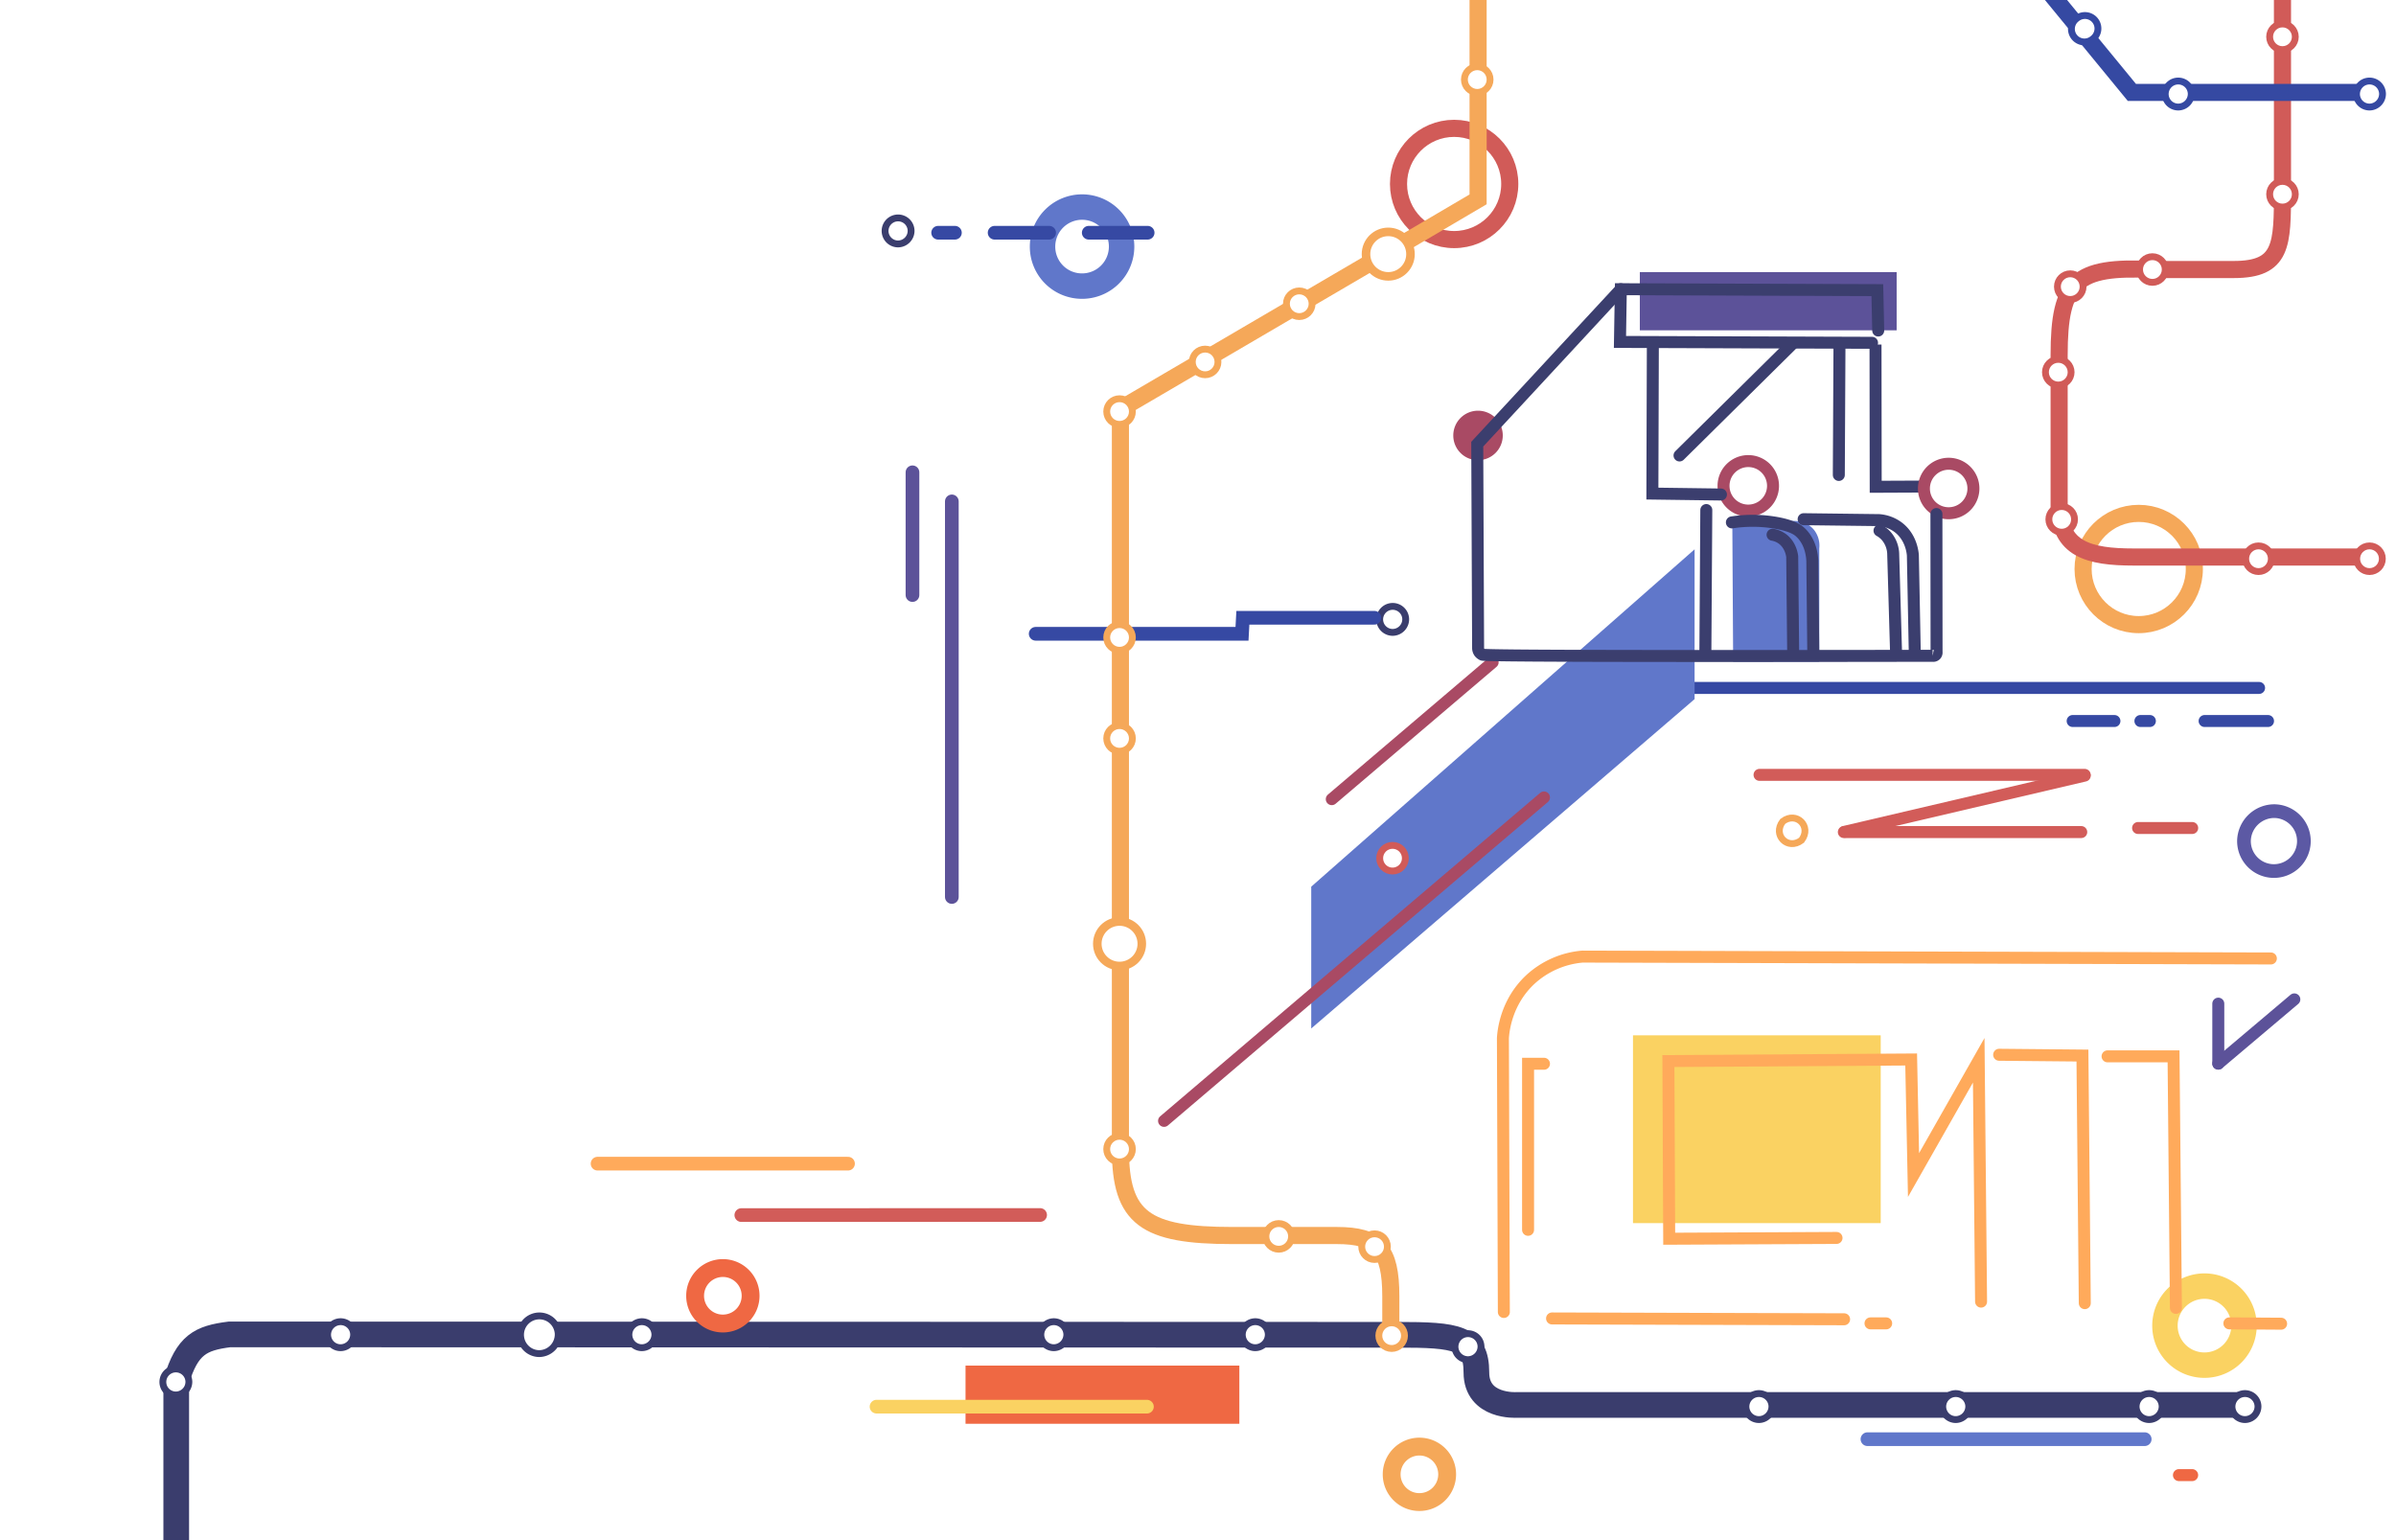 <svg id="4c891f40-1e00-4fef-b6b4-cd948d1593a1" data-name="Layer 1" xmlns="http://www.w3.org/2000/svg" xmlns:xlink="http://www.w3.org/1999/xlink" viewBox="0 0 1400 900"><defs><style>.\31 762fae6-16be-43b2-8bfe-43818a225474,.\31 aa5570e-9289-476d-b2f4-75320bc2e469,.\32 ba7a4e0-4bb9-4e32-a726-8a6b47c8f92e,.\33 2193460-2b64-4e84-a4ab-e8c533c781ca,.\34 5f2050d-7f1d-4be4-9d28-dd2209ddcf43,.\36 0d8038a-b717-480c-b25d-e3363e1712d8,.\36 21420ea-fa9d-4a73-a745-4a3ed7afa6a5,.\36 c1749ea-b971-4fa6-9016-be123f122496,.\36 d68c186-9a13-4c3d-a3cf-cbaf24aab65f,.\37 b0eeb0c-13cf-444b-9651-a2475b2f5cb8,.\39 6ac8f6d-405a-4a6f-bcd9-1a51296ddf96,.a5a02821-93b7-4137-abff-8b5414697a57,.a6fe50b0-5838-4cbb-a58f-8794dc2591b7,.c1dc0c6f-70fa-4262-80ae-cd525b985d74,.cbb2c2e1-6e27-4d72-b58e-9f9dc2fe4caf,.d617271a-681c-417c-bd2b-f598842f99bf,.db3ed79c-4ba4-4880-a952-38adfe70039e,.e0b57793-29fc-4c2d-ae8e-c4135411ff4b,.e46441dd-0249-4b6d-8e95-8dd8306f4354,.ebf06170-325b-4516-9d96-10d580c948de{fill:none;}.\36 1b27140-389f-470a-8c9f-682b427a44b8{clip-path:url(#678d98a5-aa78-4a67-a05b-d10a8945c208);}.ce00f148-b7e9-4ade-bcc7-2c54eace635d{fill-opacity:0;}.\39 a37418b-95e3-4832-9450-3c3bcc1269a1{fill:#ef6843;}.\33 9342c86-9081-482e-a03d-29ebbeedf540,.ebf06170-325b-4516-9d96-10d580c948de{stroke:#3a3d6d;}.\31 762fae6-16be-43b2-8bfe-43818a225474,.\31 aa5570e-9289-476d-b2f4-75320bc2e469,.\32 ba7a4e0-4bb9-4e32-a726-8a6b47c8f92e,.\33 2193460-2b64-4e84-a4ab-e8c533c781ca,.\34 5f2050d-7f1d-4be4-9d28-dd2209ddcf43,.\35 bebcc0b-f664-4177-a67c-8e61ff3129e9,.\36 21420ea-fa9d-4a73-a745-4a3ed7afa6a5,.\36 c1749ea-b971-4fa6-9016-be123f122496,.\36 d68c186-9a13-4c3d-a3cf-cbaf24aab65f,.\37 b0eeb0c-13cf-444b-9651-a2475b2f5cb8,.\39 6ac8f6d-405a-4a6f-bcd9-1a51296ddf96,.a5a02821-93b7-4137-abff-8b5414697a57,.a6fe50b0-5838-4cbb-a58f-8794dc2591b7,.c1dc0c6f-70fa-4262-80ae-cd525b985d74,.cbb2c2e1-6e27-4d72-b58e-9f9dc2fe4caf,.db3ed79c-4ba4-4880-a952-38adfe70039e,.e46441dd-0249-4b6d-8e95-8dd8306f4354,.ebf06170-325b-4516-9d96-10d580c948de{stroke-linecap:round;}.ebf06170-325b-4516-9d96-10d580c948de{stroke-width:15px;}.\32 d83c608-875e-47f9-9a1c-42342a8fbc7b,.\33 9342c86-9081-482e-a03d-29ebbeedf540,.\35 a321126-86b4-4d97-9e12-d7c8d41d8d99,.\35 bebcc0b-f664-4177-a67c-8e61ff3129e9,.\36 4f3ac9a-a558-4a18-8a7b-4b8dd24614ef,.\37 09e35e7-0087-4715-9a21-228f7e693aae,.\37 8651294-c0ed-4dcc-a5ab-ea8ff3cf1a7c,.\39 efa7b02-f276-4878-899c-f9069e5f489d,.c14b0e6e-4b64-4a2a-9473-076c56f74a11,.cc017b12-5198-4d23-a0dd-6effddb8c806,.e30838a9-38f1-4edf-9bfa-f344b1b3b261,.e995e472-0a86-42e4-8ff0-e790e3e1438e,.f164d38d-c129-4ddd-889b-1c66c54b1ae4,.fd7edfa9-8bff-4785-91bd-50f405200d6e{fill:#fff;}.\33 9342c86-9081-482e-a03d-29ebbeedf540,.\35 a321126-86b4-4d97-9e12-d7c8d41d8d99,.e30838a9-38f1-4edf-9bfa-f344b1b3b261,.f164d38d-c129-4ddd-889b-1c66c54b1ae4{stroke-width:4px;}.\36 4f3ac9a-a558-4a18-8a7b-4b8dd24614ef,.\36 d68c186-9a13-4c3d-a3cf-cbaf24aab65f{stroke:#6077ca;}.\31 762fae6-16be-43b2-8bfe-43818a225474,.\34 5f2050d-7f1d-4be4-9d28-dd2209ddcf43,.\36 4f3ac9a-a558-4a18-8a7b-4b8dd24614ef,.\36 c1749ea-b971-4fa6-9016-be123f122496,.\37 b0eeb0c-13cf-444b-9651-a2475b2f5cb8,.\39 6ac8f6d-405a-4a6f-bcd9-1a51296ddf96,.\39 efa7b02-f276-4878-899c-f9069e5f489d,.a5a02821-93b7-4137-abff-8b5414697a57,.db3ed79c-4ba4-4880-a952-38adfe70039e,.e0b57793-29fc-4c2d-ae8e-c4135411ff4b,.e995e472-0a86-42e4-8ff0-e790e3e1438e,.fd7edfa9-8bff-4785-91bd-50f405200d6e{stroke-miterlimit:10;}.\35 bebcc0b-f664-4177-a67c-8e61ff3129e9,.\36 4f3ac9a-a558-4a18-8a7b-4b8dd24614ef{stroke-width:14.86px;}.\39 efa7b02-f276-4878-899c-f9069e5f489d,.e46441dd-0249-4b6d-8e95-8dd8306f4354{stroke:#ef6843;}.\39 efa7b02-f276-4878-899c-f9069e5f489d,.fd7edfa9-8bff-4785-91bd-50f405200d6e{stroke-width:10.43px;}.\31 762fae6-16be-43b2-8bfe-43818a225474,.a5a02821-93b7-4137-abff-8b5414697a57{stroke:#d25c59;}.\31 aa5570e-9289-476d-b2f4-75320bc2e469,.\33 2193460-2b64-4e84-a4ab-e8c533c781ca,.\34 5f2050d-7f1d-4be4-9d28-dd2209ddcf43,.\36 d68c186-9a13-4c3d-a3cf-cbaf24aab65f,.\37 09e35e7-0087-4715-9a21-228f7e693aae,.a5a02821-93b7-4137-abff-8b5414697a57,.cbb2c2e1-6e27-4d72-b58e-9f9dc2fe4caf{stroke-width:8px;}.\31 762fae6-16be-43b2-8bfe-43818a225474,.\32 ba7a4e0-4bb9-4e32-a726-8a6b47c8f92e,.\36 21420ea-fa9d-4a73-a745-4a3ed7afa6a5,.\36 c1749ea-b971-4fa6-9016-be123f122496,.\37 b0eeb0c-13cf-444b-9651-a2475b2f5cb8,.\39 6ac8f6d-405a-4a6f-bcd9-1a51296ddf96,.db3ed79c-4ba4-4880-a952-38adfe70039e,.e0b57793-29fc-4c2d-ae8e-c4135411ff4b,.e46441dd-0249-4b6d-8e95-8dd8306f4354,.e995e472-0a86-42e4-8ff0-e790e3e1438e{stroke-width:7px;}.\32 d83c608-875e-47f9-9a1c-42342a8fbc7b,.\35 a321126-86b4-4d97-9e12-d7c8d41d8d99,.a6fe50b0-5838-4cbb-a58f-8794dc2591b7{stroke:#d15b58;}.\32 d83c608-875e-47f9-9a1c-42342a8fbc7b,.\37 8651294-c0ed-4dcc-a5ab-ea8ff3cf1a7c,.a6fe50b0-5838-4cbb-a58f-8794dc2591b7,.c1dc0c6f-70fa-4262-80ae-cd525b985d74,.d617271a-681c-417c-bd2b-f598842f99bf{stroke-width:10px;}.\31 aa5570e-9289-476d-b2f4-75320bc2e469,.\32 ba7a4e0-4bb9-4e32-a726-8a6b47c8f92e,.\33 2193460-2b64-4e84-a4ab-e8c533c781ca,.\35 bebcc0b-f664-4177-a67c-8e61ff3129e9,.\36 21420ea-fa9d-4a73-a745-4a3ed7afa6a5,.\36 d68c186-9a13-4c3d-a3cf-cbaf24aab65f,.cbb2c2e1-6e27-4d72-b58e-9f9dc2fe4caf,.e46441dd-0249-4b6d-8e95-8dd8306f4354{stroke-linejoin:round;}.\31 aa5570e-9289-476d-b2f4-75320bc2e469,.\36 21420ea-fa9d-4a73-a745-4a3ed7afa6a5,.\39 6ac8f6d-405a-4a6f-bcd9-1a51296ddf96{stroke:#ffaa5b;}.\35 bebcc0b-f664-4177-a67c-8e61ff3129e9,.cbb2c2e1-6e27-4d72-b58e-9f9dc2fe4caf{stroke:#fad262;}.\32 ba7a4e0-4bb9-4e32-a726-8a6b47c8f92e,.\33 2193460-2b64-4e84-a4ab-e8c533c781ca{stroke:#5c5299;}.\34 5f2050d-7f1d-4be4-9d28-dd2209ddcf43,.\37 b0eeb0c-13cf-444b-9651-a2475b2f5cb8{stroke:#3649a3;}.\36 b5d3c54-3172-4a6b-ba9d-35f6dae71643{fill:#6077ca;}.db3ed79c-4ba4-4880-a952-38adfe70039e,.e995e472-0a86-42e4-8ff0-e790e3e1438e{stroke:#a94a64;}.\38 31f5bd5-79fd-427c-b60d-528bcc7c934d{fill:#5c5299;}.\36 c1749ea-b971-4fa6-9016-be123f122496,.e0b57793-29fc-4c2d-ae8e-c4135411ff4b{stroke:#3b3e6e;}.\32 d45de25-53fc-46cc-a1a1-0f0f5f3bc750{fill:#a94a64;}.ba232264-a85c-4fdf-85f6-7a92514fcfda{fill:#fad262;}.\37 8651294-c0ed-4dcc-a5ab-ea8ff3cf1a7c,.c14b0e6e-4b64-4a2a-9473-076c56f74a11,.d617271a-681c-417c-bd2b-f598842f99bf,.e30838a9-38f1-4edf-9bfa-f344b1b3b261,.fd7edfa9-8bff-4785-91bd-50f405200d6e{stroke:#f5a859;}.c14b0e6e-4b64-4a2a-9473-076c56f74a11{stroke-width:5px;}.\37 09e35e7-0087-4715-9a21-228f7e693aae{stroke:#5c59a4;}.c1dc0c6f-70fa-4262-80ae-cd525b985d74,.f164d38d-c129-4ddd-889b-1c66c54b1ae4{stroke:#3549a2;}</style><clipPath id="678d98a5-aa78-4a67-a05b-d10a8945c208"><rect class="60d8038a-b717-480c-b25d-e3363e1712d8" width="1440" height="900"/></clipPath></defs><title>home-bg</title><g class="61b27140-389f-470a-8c9f-682b427a44b8"><rect class="ce00f148-b7e9-4ade-bcc7-2c54eace635d" x="-23.835" y="766" width="1392.5" height="137"/><path class="9a37418b-95e3-4832-9450-3c3bcc1269a1" d="M724.165,798h-160v34h160Z"/><path class="ebf06170-325b-4516-9d96-10d580c948de" d="M102.975,901V807.183c6.354-21.448,14.342-25.279,31.136-27.409,0,0,648.054.226,682.554.226s46,1.5,46,22,23.5,19,23.5,19H1310"/><path class="39342c86-9081-482e-a03d-29ebbeedf540" d="M110.359,807.395a7.599,7.599,0,1,0-7.597,7.774A7.686,7.686,0,0,0,110.359,807.395Z"/><path class="39342c86-9081-482e-a03d-29ebbeedf540" d="M206.619,779.774a7.599,7.599,0,1,0-7.597,7.774A7.687,7.687,0,0,0,206.619,779.774Z"/><path class="39342c86-9081-482e-a03d-29ebbeedf540" d="M326.165,779.5a11.011,11.011,0,1,0-11,11.5A11.258,11.258,0,0,0,326.165,779.5Z"/><path class="39342c86-9081-482e-a03d-29ebbeedf540" d="M382.659,779.774a7.598,7.598,0,1,0-7.596,7.774A7.686,7.686,0,0,0,382.659,779.774Z"/><path class="39342c86-9081-482e-a03d-29ebbeedf540" d="M623.358,779.774a7.598,7.598,0,1,0-7.596,7.774A7.686,7.686,0,0,0,623.358,779.774Z"/><path class="39342c86-9081-482e-a03d-29ebbeedf540" d="M741.078,779.774a7.599,7.599,0,1,0-7.597,7.774A7.687,7.687,0,0,0,741.078,779.774Z"/><path class="39342c86-9081-482e-a03d-29ebbeedf540" d="M865.358,786.774a7.598,7.598,0,1,0-7.596,7.774A7.686,7.686,0,0,0,865.358,786.774Z"/><path class="39342c86-9081-482e-a03d-29ebbeedf540" d="M1035.355,821.774a7.597,7.597,0,1,0-7.59,7.774A7.682,7.682,0,0,0,1035.355,821.774Z"/><path class="39342c86-9081-482e-a03d-29ebbeedf540" d="M1150.355,821.774a7.597,7.597,0,1,0-7.59,7.774A7.682,7.682,0,0,0,1150.355,821.774Z"/><path class="64f3ac9a-a558-4a18-8a7b-4b8dd24614ef" d="M632.126,167.193a23.097,23.097,0,1,0-22.961-23.097A23.029,23.029,0,0,0,632.126,167.193Z"/><path class="9efa7b02-f276-4878-899c-f9069e5f489d" d="M422.281,773.417a16.209,16.209,0,1,0-16.116-16.208A16.163,16.163,0,0,0,422.281,773.417Z"/><path class="a5a02821-93b7-4137-abff-8b5414697a57" d="M433.165,710.054,607.742,710"/><path class="1762fae6-16be-43b2-8bfe-43818a225474" d="M1249.295,483.851h31.62"/><rect class="ce00f148-b7e9-4ade-bcc7-2c54eace635d" x="1028.105" y="452.8" width="190.021" height="33.425"/><path class="1762fae6-16be-43b2-8bfe-43818a225474" d="M1028.105,452.8h189.96"/><path class="1762fae6-16be-43b2-8bfe-43818a225474" d="M1077.365,486.225h138.72"/><path class="1762fae6-16be-43b2-8bfe-43818a225474" d="M1077.855,486.057l140.27-32.829"/><circle class="2d83c608-875e-47f9-9a1c-42342a8fbc7b" cx="849.665" cy="107.5" r="32.5"/><path class="e46441dd-0249-4b6d-8e95-8dd8306f4354" d="M1273.165,862h7.73"/><path class="1aa5570e-9289-476d-b2f4-75320bc2e469" d="M349.165,680h146.336"/><path class="cbb2c2e1-6e27-4d72-b58e-9f9dc2fe4caf" d="M512.165,822H670.16"/><path class="6d68c186-9a13-4c3d-a3cf-cbaf24aab65f" d="M1091.165,841h162"/><path class="32193460-2b64-4e84-a4ab-e8c533c781ca" d="M556.165,524.165V293"/><path class="32193460-2b64-4e84-a4ab-e8c533c781ca" d="M533.165,347.728V276"/><path class="7b0eeb0c-13cf-444b-9651-a2475b2f5cb8" d="M954.165,402H1320"/><path class="7b0eeb0c-13cf-444b-9651-a2475b2f5cb8" d="M1288.165,421.333h37.06"/><path class="7b0eeb0c-13cf-444b-9651-a2475b2f5cb8" d="M1211.065,421.333h24.42"/><path class="7b0eeb0c-13cf-444b-9651-a2475b2f5cb8" d="M1250.655,421.333h5.54"/><path class="45f2050d-7f1d-4be4-9d28-dd2209ddcf43" d="M636.165,136h34.414"/><path class="45f2050d-7f1d-4be4-9d28-dd2209ddcf43" d="M581.165,136h31.853"/><path class="45f2050d-7f1d-4be4-9d28-dd2209ddcf43" d="M548.165,136h9.791"/><path class="39342c86-9081-482e-a03d-29ebbeedf540" d="M532.358,134.774a7.598,7.598,0,1,0-7.596,7.774A7.686,7.686,0,0,0,532.358,134.774Z"/><path class="39342c86-9081-482e-a03d-29ebbeedf540" d="M821.358,361.774a7.598,7.598,0,1,0-7.596,7.774A7.686,7.686,0,0,0,821.358,361.774Z"/><path class="45f2050d-7f1d-4be4-9d28-dd2209ddcf43" d="M605.165,370.364h120.552L726.21,361h76.832"/><rect class="ce00f148-b7e9-4ade-bcc7-2c54eace635d" x="680.165" y="159" width="660.432" height="496"/><path class="6b5d3c54-3172-4a6b-ba9d-35f6dae71643" d="M766.165,518.135V601l224-192.457V321Z"/><path class="db3ed79c-4ba4-4880-a952-38adfe70039e" d="M778.165,467l94-80"/><path class="db3ed79c-4ba4-4880-a952-38adfe70039e" d="M680.165,655l222-189"/><rect class="ce00f148-b7e9-4ade-bcc7-2c54eace635d" x="1296.165" y="584" width="44.432" height="37.539"/><path class="2ba7a4e0-4bb9-4e32-a726-8a6b47c8f92e" d="M1296.165,621.539V586.493"/><path class="2ba7a4e0-4bb9-4e32-a726-8a6b47c8f92e" d="M1296.165,621.538l44.43-37.538"/><rect class="ce00f148-b7e9-4ade-bcc7-2c54eace635d" x="849.165" y="159" width="303.744" height="227.67"/><path class="6b5d3c54-3172-4a6b-ba9d-35f6dae71643" d="M1012.195,303.947l.5,82.723h50.32V320.394a14.787,14.787,0,0,0-3.1-10.779c-4.61-5.63-11.66-5.219-12.34-5.17Z"/><path class="831f5bd5-79fd-427c-b60d-528bcc7c934d" d="M1108.225,159h-150.06v34.021h150.06Z"/><path class="e0b57793-29fc-4c2d-ae8e-c4135411ff4b" d="M1138.325,284.264l-42.34.19q-.06-41.548-.11-83.097"/><path class="e995e472-0a86-42e4-8ff0-e790e3e1438e" d="M1021.445,298.359a14.458,14.458,0,1,0-14.37-14.458A14.412,14.412,0,0,0,1021.445,298.359Z"/><path class="e995e472-0a86-42e4-8ff0-e790e3e1438e" d="M1138.535,299.917a14.459,14.459,0,1,0-14.37-14.459A14.413,14.413,0,0,0,1138.535,299.917Z"/><path class="2d45de25-53fc-46cc-a1a1-0f0f5f3bc750" d="M863.537,268.917a14.459,14.459,0,1,0-14.372-14.459A14.416,14.416,0,0,0,863.537,268.917Z"/><rect class="ce00f148-b7e9-4ade-bcc7-2c54eace635d" x="863.165" y="169" width="268.397" height="214.342"/><path class="6c1749ea-b971-4fa6-9016-be123f122496" d="M1097.455,193.148l-.51-23.606L947.065,169l-.51,30.813,147.29.515"/><path class="6c1749ea-b971-4fa6-9016-be123f122496" d="M947.065,169l-83.9,90.554.504,119.34a4.474,4.474,0,0,0,.839,2.352,4.824,4.824,0,0,0,1.717,1.323c2.166.981,172.93.807,263.02.655a1.982,1.982,0,0,0,1.88-.65,1.939,1.939,0,0,0,.36-.715,1.813,1.813,0,0,0,.06-.802q-.045-40.335-.08-80.675"/><path class="6c1749ea-b971-4fa6-9016-be123f122496" d="M965.765,203.455q-.135,42.486-.27,84.978l40.07.541"/><path class="6c1749ea-b971-4fa6-9016-be123f122496" d="M997.005,298.052l-.54,82.837"/><path class="6c1749ea-b971-4fa6-9016-be123f122496" d="M1011.955,305.27a79.718,79.718,0,0,1,25.91.266c9.28,1.663,12.38,4.021,13.62,5.077,6.49,5.571,7.33,14.123,7.47,17.103l.55,53.444"/><path class="6c1749ea-b971-4fa6-9016-be123f122496" d="M1035.725,312.483a13.601,13.601,0,0,1,5.34,2.135c5.16,3.517,6,9.527,6.14,10.686l.54,54.246"/><path class="6c1749ea-b971-4fa6-9016-be123f122496" d="M1098.205,310.077a15.362,15.362,0,0,1,4.01,3.208,16.866,16.866,0,0,1,4.01,10.957l1.62,55.85"/><path class="6c1749ea-b971-4fa6-9016-be123f122496" d="M1053.885,303.395l44.06.542a21.491,21.491,0,0,1,10.95,4.01c7.88,5.782,8.7,15.071,8.81,16.566l1.08,55.314"/><path class="6c1749ea-b971-4fa6-9016-be123f122496" d="M1074.435,277.551l.38-74.952"/><path class="6c1749ea-b971-4fa6-9016-be123f122496" d="M981.355,266.16l66.22-65.474"/><rect class="ce00f148-b7e9-4ade-bcc7-2c54eace635d" x="878.165" y="559" width="454.708" height="238.746"/><rect class="ce00f148-b7e9-4ade-bcc7-2c54eace635d" x="954.165" y="605" width="356.754" height="192.746"/><path class="ba232264-a85c-4fdf-85f6-7a92514fcfda" d="M1098.915,605h-144.75V714.749h144.75Z"/><path class="5bebcc0b-f664-4177-a67c-8e61ff3129e9" d="M1287.955,797.746a23.097,23.097,0,1,0-22.96-23.096A23.029,23.029,0,0,0,1287.955,797.746Z"/><rect class="ce00f148-b7e9-4ade-bcc7-2c54eace635d" x="878.165" y="559" width="454.708" height="214.522"/><path class="96ac8f6d-405a-4a6f-bcd9-1a51296ddf96" d="M878.707,766.662l-.542-160.028c.233-3.793,1.695-20.89,16.045-34.254A51.47,51.47,0,0,1,924.693,559l402.182,1.084"/><path class="96ac8f6d-405a-4a6f-bcd9-1a51296ddf96" d="M892.862,718.67V621.618h9.303"/><path class="96ac8f6d-405a-4a6f-bcd9-1a51296ddf96" d="M1073.095,723.406l-97.77.461-.47-103.82,141.85-.922,1.38,67.528,38.1-67.067,1.37,141.028"/><path class="96ac8f6d-405a-4a6f-bcd9-1a51296ddf96" d="M1168.115,616.367l48.67.461,1.37,144.691"/><path class="96ac8f6d-405a-4a6f-bcd9-1a51296ddf96" d="M1231.465,617.288h38.56l1.38,147"/><path class="cc017b12-5198-4d23-a0dd-6effddb8c806" d="M906.877,770.455l170.648.482Z"/><path class="621420ea-fa9d-4a73-a745-4a3ed7afa6a5" d="M906.877,770.455l170.648.482"/><path class="621420ea-fa9d-4a73-a745-4a3ed7afa6a5" d="M1092.945,773.327h9.16"/><path class="cc017b12-5198-4d23-a0dd-6effddb8c806" d="M1302.635,773.327l30.24.195Z"/><path class="621420ea-fa9d-4a73-a745-4a3ed7afa6a5" d="M1302.635,773.327l30.24.195"/><rect class="ce00f148-b7e9-4ade-bcc7-2c54eace635d" x="639.165" y="-28" width="645" height="973"/><path class="d617271a-681c-417c-bd2b-f598842f99bf" d="M812.665,778V757.5c0-27.5-7.5-35.5-31.5-35.5h-61c-51,0-65.5-10-65.5-50.5V239l158-92.5,51-30V-28"/><circle class="e30838a9-38f1-4edf-9bfa-f344b1b3b261" cx="654.165" cy="240.5" r="7.5"/><circle class="c14b0e6e-4b64-4a2a-9473-076c56f74a11" cx="811.165" cy="148.5" r="13"/><circle class="e30838a9-38f1-4edf-9bfa-f344b1b3b261" cx="759.165" cy="177.5" r="7.5"/><circle class="e30838a9-38f1-4edf-9bfa-f344b1b3b261" cx="863.165" cy="46.5" r="7.5"/><circle class="e30838a9-38f1-4edf-9bfa-f344b1b3b261" cx="704.165" cy="211.5" r="7.5"/><circle class="e30838a9-38f1-4edf-9bfa-f344b1b3b261" cx="654.165" cy="372.5" r="7.5"/><circle class="e30838a9-38f1-4edf-9bfa-f344b1b3b261" cx="654.165" cy="431.5" r="7.5"/><circle class="c14b0e6e-4b64-4a2a-9473-076c56f74a11" cx="654.165" cy="551.5" r="13"/><circle class="78651294-c0ed-4dcc-a5ab-ea8ff3cf1a7c" cx="1249.665" cy="332.5" r="32.5"/><path class="e30838a9-38f1-4edf-9bfa-f344b1b3b261" d="M1052.659,490.994c6.114-8.028-2.961-17.102-10.988-10.988C1035.557,488.034,1044.632,497.108,1052.659,490.994Z"/><circle class="e30838a9-38f1-4edf-9bfa-f344b1b3b261" cx="654.165" cy="671.5" r="7.5"/><circle class="e30838a9-38f1-4edf-9bfa-f344b1b3b261" cx="747.165" cy="722.5" r="7.5"/><circle class="e30838a9-38f1-4edf-9bfa-f344b1b3b261" cx="803.165" cy="728.5" r="7.5"/><circle class="e30838a9-38f1-4edf-9bfa-f344b1b3b261" cx="813.165" cy="780.5" r="7.5"/><path class="fd7edfa9-8bff-4785-91bd-50f405200d6e" d="M829.281,877.75a16.209,16.209,0,1,0-16.116-16.208A16.163,16.163,0,0,0,829.281,877.75Z"/><path class="a6fe50b0-5838-4cbb-a58f-8794dc2591b7" d="M1543.665-61.5h-177c-21.72,5.741-31.68,17.746-33,38V111c0,32.167,0,46.5-28.5,46.5h-47.5c-44.8-2.166-54.5,6.659-54.5,50v88c0,25.5,17.5,30,43.5,30H1385"/><circle class="5a321126-86b4-4d97-9e12-d7c8d41d8d99" cx="1333.665" cy="21.5" r="7.5"/><circle class="5a321126-86b4-4d97-9e12-d7c8d41d8d99" cx="1333.665" cy="113.5" r="7.5"/><circle class="5a321126-86b4-4d97-9e12-d7c8d41d8d99" cx="1257.665" cy="157.5" r="7.5"/><circle class="5a321126-86b4-4d97-9e12-d7c8d41d8d99" cx="813.665" cy="501.5" r="7.5"/><circle class="5a321126-86b4-4d97-9e12-d7c8d41d8d99" cx="1209.665" cy="167.5" r="7.5"/><circle class="5a321126-86b4-4d97-9e12-d7c8d41d8d99" cx="1202.665" cy="217.5" r="7.5"/><circle class="5a321126-86b4-4d97-9e12-d7c8d41d8d99" cx="1204.665" cy="303.5" r="7.5"/><circle class="5a321126-86b4-4d97-9e12-d7c8d41d8d99" cx="1319.665" cy="326.5" r="7.5"/><path class="39342c86-9081-482e-a03d-29ebbeedf540" d="M1263.355,821.774a7.597,7.597,0,1,0-7.59,7.774A7.682,7.682,0,0,0,1263.355,821.774Z"/><path class="39342c86-9081-482e-a03d-29ebbeedf540" d="M1319.355,821.774a7.597,7.597,0,1,0-7.59,7.774A7.682,7.682,0,0,0,1319.355,821.774Z"/><path class="709e35e7-0087-4715-9a21-228f7e693aae" d="M1329.165,474a17.507,17.507,0,1,1-18,17.5A17.754,17.754,0,0,1,1329.165,474Z"/><rect class="ce00f148-b7e9-4ade-bcc7-2c54eace635d" x="1005.165" y="-239" width="1043" height="309"/><path class="c1dc0c6f-70fa-4262-80ae-cd525b985d74" d="M1005.165-239l240.5,293H1385"/><path class="f164d38d-c129-4ddd-889b-1c66c54b1ae4" d="M1280.355,54.774a7.597,7.597,0,1,0-7.59,7.774A7.682,7.682,0,0,0,1280.355,54.774Z"/><path class="f164d38d-c129-4ddd-889b-1c66c54b1ae4" d="M1213.255,10.936a7.597,7.597,0,1,0,9.68,11.705,7.597,7.597,0,1,0-9.68-11.705Z"/><path class="f164d38d-c129-4ddd-889b-1c66c54b1ae4" d="M1392.12,54.774a7.597,7.597,0,1,0-7.59,7.774A7.682,7.682,0,0,0,1392.12,54.774Z"/><circle class="5a321126-86b4-4d97-9e12-d7c8d41d8d99" cx="1384.525" cy="326.5" r="7.5"/></g></svg>